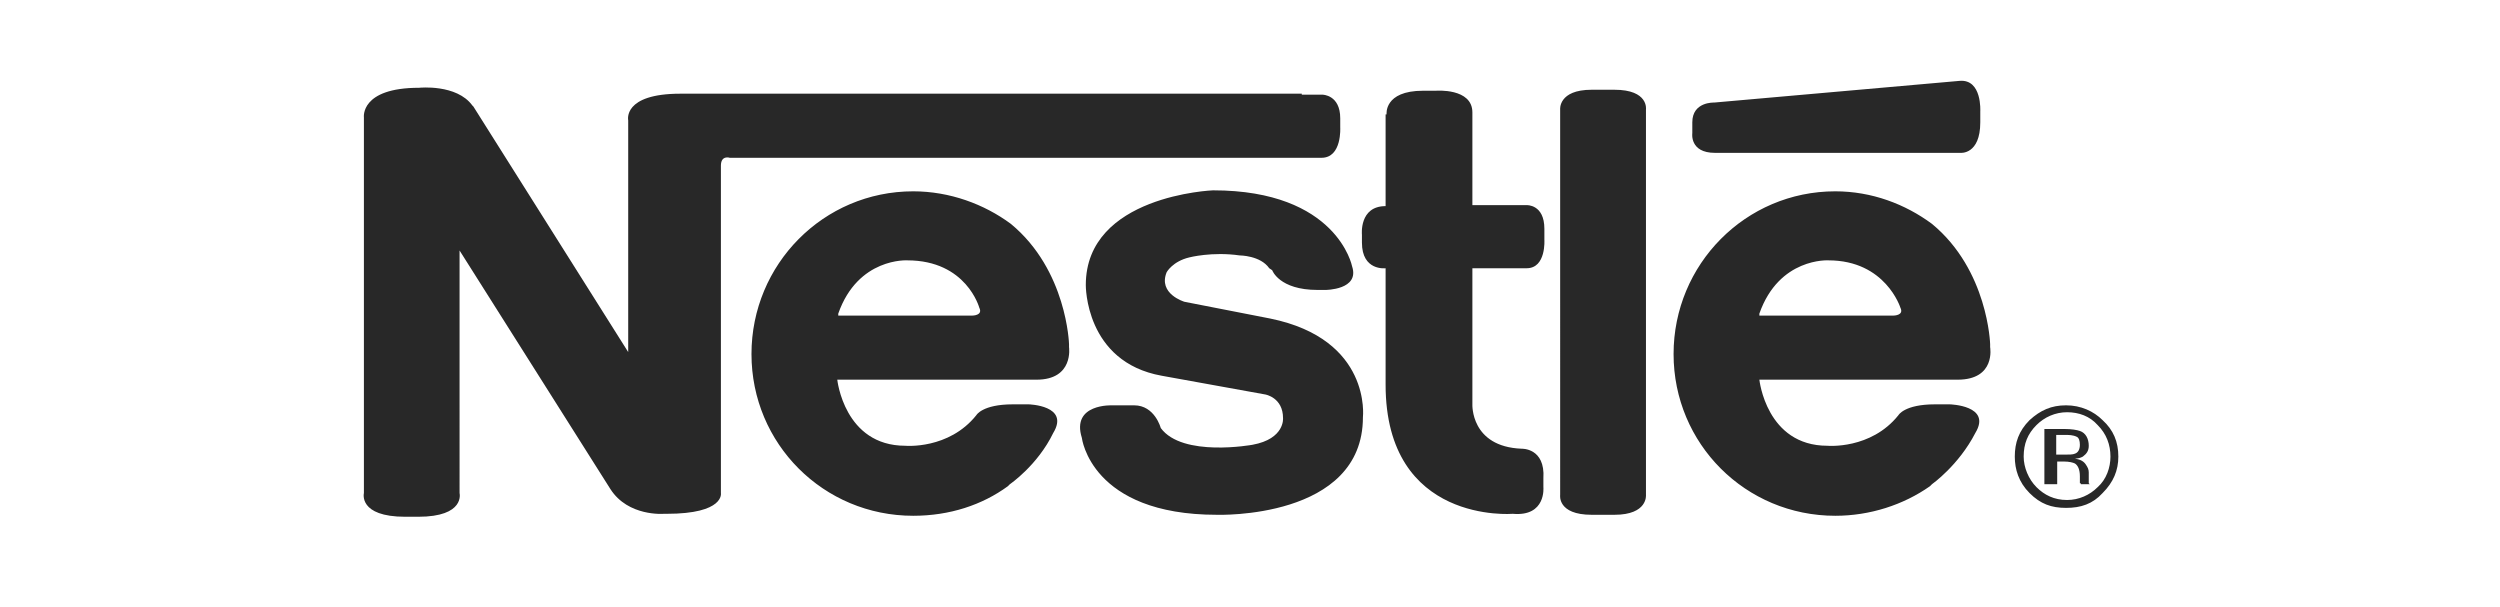 <svg xmlns="http://www.w3.org/2000/svg" viewBox="0 0 253.5 61.6"><path fill="#282828" d="M85 32h13.6s1.1 0 .7-.8c0 0-1.3-4.8-7.3-4.8 0 0-5-.3-7 5.4v.2zm23.4 3.2s.5 3.3-3.3 3.3H84.9s.7 6.7 6.9 6.7c0 0 4.4.4 7.2-3.1 0 0 .6-1.1 3.7-1.1h1.6s4.2.1 2.5 2.9c-1.6 3.3-4.4 5.2-4.4 5.2l-.2.2c-2.6 1.9-5.9 3-9.6 3-9.1 0-16.4-7.3-16.4-16.4 0-9.1 7.3-16.5 16.4-16.5 3.7 0 7.2 1.3 9.9 3.3 5.7 4.7 5.9 12.2 5.9 12.2v.3zm20.6-7.8s.7 2 4.6 2h.8s3.5 0 2.7-2.4c0 0-1.5-7.7-14.1-7.7 0 0-12.9.5-12.9 9.6 0 0-.1 7.8 7.7 9.2l10.5 1.9s1.8.3 1.8 2.4c0 0 .2 2.1-3.1 2.7 0 0-7.1 1.3-9.3-1.7 0 0-.6-2.3-2.7-2.3h-2.2s-4.2-.2-3.1 3.3c0 0 .9 7.8 13.7 7.8 0 0 14.8.5 14.8-9.9 0 0 .9-7.9-9.4-10l-8.7-1.7s-2.7-.8-1.8-3c0 0 .6-1.1 2.3-1.5 0 0 2.3-.6 5.1-.2 0 0 2.1 0 3 1.3l.3.2zm49.4 4.6H192s1.1 0 .7-.8c0 0-1.5-4.8-7.3-4.8 0 0-5-.3-7 5.4v.2zm23.4 3.2s.6 3.3-3.3 3.3h-20.1s.7 6.7 6.9 6.7c0 0 4.4.4 7.2-3.1 0 0 .6-1.1 3.7-1.1h1.5s4.3.1 2.6 2.9c-1.7 3.3-4.4 5.2-4.4 5.2l-.2.2c-2.7 1.9-6.1 3-9.6 3-9.1 0-16.4-7.3-16.4-16.4 0-9.1 7.3-16.5 16.4-16.5 3.7 0 7.1 1.3 9.8 3.3 5.7 4.7 5.9 12.2 5.9 12.2v.3zm-43.6-24.1s-.2-2 3.2-2h2.3c3.5 0 3.2 2 3.2 2v39.1s.2 2-3.2 2h-2.3c-3.5 0-3.2-2-3.2-2V11.1zm15.6-.7s-2.2-.1-2.2 2v1.1s-.3 2 2.3 2h24.9s2 .2 2-3.1v-1.1s.2-3.3-2.1-3.1l-24.9 2.2zm-33.2 1.2s-.3-2.4 3.7-2.4h1.3s3.7-.3 3.7 2.2v9.4h5.5s1.8-.1 1.8 2.4v1.1s.2 2.9-1.8 2.9c-1.9 0 0 0 0 0h-5.5V41s-.2 4.3 5 4.5c0 0 2.4-.1 2.2 3v.9s.3 3-3.1 2.7c0 0-12.9 1.1-12.9-13.1V27.2s-2.4.3-2.4-2.6v-.8s-.3-2.9 2.4-2.9v-9.3h.1z"/><path fill="#282828" d="M132 9.5H69c-5.9 0-5.3 2.7-5.3 2.7v23.5L48 10.8l-.1-.1c-1.6-2.2-5.4-1.8-5.4-1.8-6 0-5.6 3-5.6 3V50s-.6 2.4 4.2 2.4h1.3c4.8 0 4.2-2.4 4.2-2.4V25.4l15.3 24.2c1.8 2.8 5.4 2.5 5.4 2.5h.3c5.9 0 5.5-2.1 5.5-2.1V16.8c0-1.1.9-.8.9-.8h60c2.1 0 1.9-3.1 1.9-3.1V12c0-2.4-1.8-2.4-1.8-2.4H132v-.1zm80.7 33.6c.9.9 1.3 2 1.3 3.2 0 1.1-.4 2.3-1.3 3.1-.8.8-1.9 1.3-3.1 1.3-1.3 0-2.3-.5-3.1-1.3-.8-.8-1.3-2-1.3-3.1 0-1.3.4-2.3 1.3-3.2.8-.8 1.9-1.3 3.1-1.3 1.2 0 2.3.4 3.1 1.3zm.5-.5c-.9-.9-2.2-1.5-3.7-1.5s-2.6.5-3.7 1.5c-1.1 1.1-1.5 2.3-1.5 3.7 0 1.3.4 2.6 1.5 3.7s2.2 1.5 3.7 1.5 2.7-.4 3.7-1.5c1.1-1.1 1.6-2.3 1.6-3.7 0-1.5-.5-2.7-1.6-3.7zm-2.8 3.4c-.2.1-.6.1-1.1.1h-.8v-2h.8c.5 0 .9 0 1.3.2.2.1.3.4.3.8 0 .5-.2.8-.5.9zm-2.9 3.1h1.1v-2.3h.7c.5 0 .9.1 1.1.2.3.2.5.6.5 1.3v.7c.1 0 .1 0 .1.1h.9l-.1-.1v-1.1c0-.3-.1-.5-.3-.8-.2-.3-.5-.5-1.1-.6.4 0 .6-.1.8-.2.4-.3.6-.6.6-1.1 0-.7-.3-1.3-.9-1.5-.3-.1-.8-.2-1.6-.2h-2v5.6h.2z"/></svg>